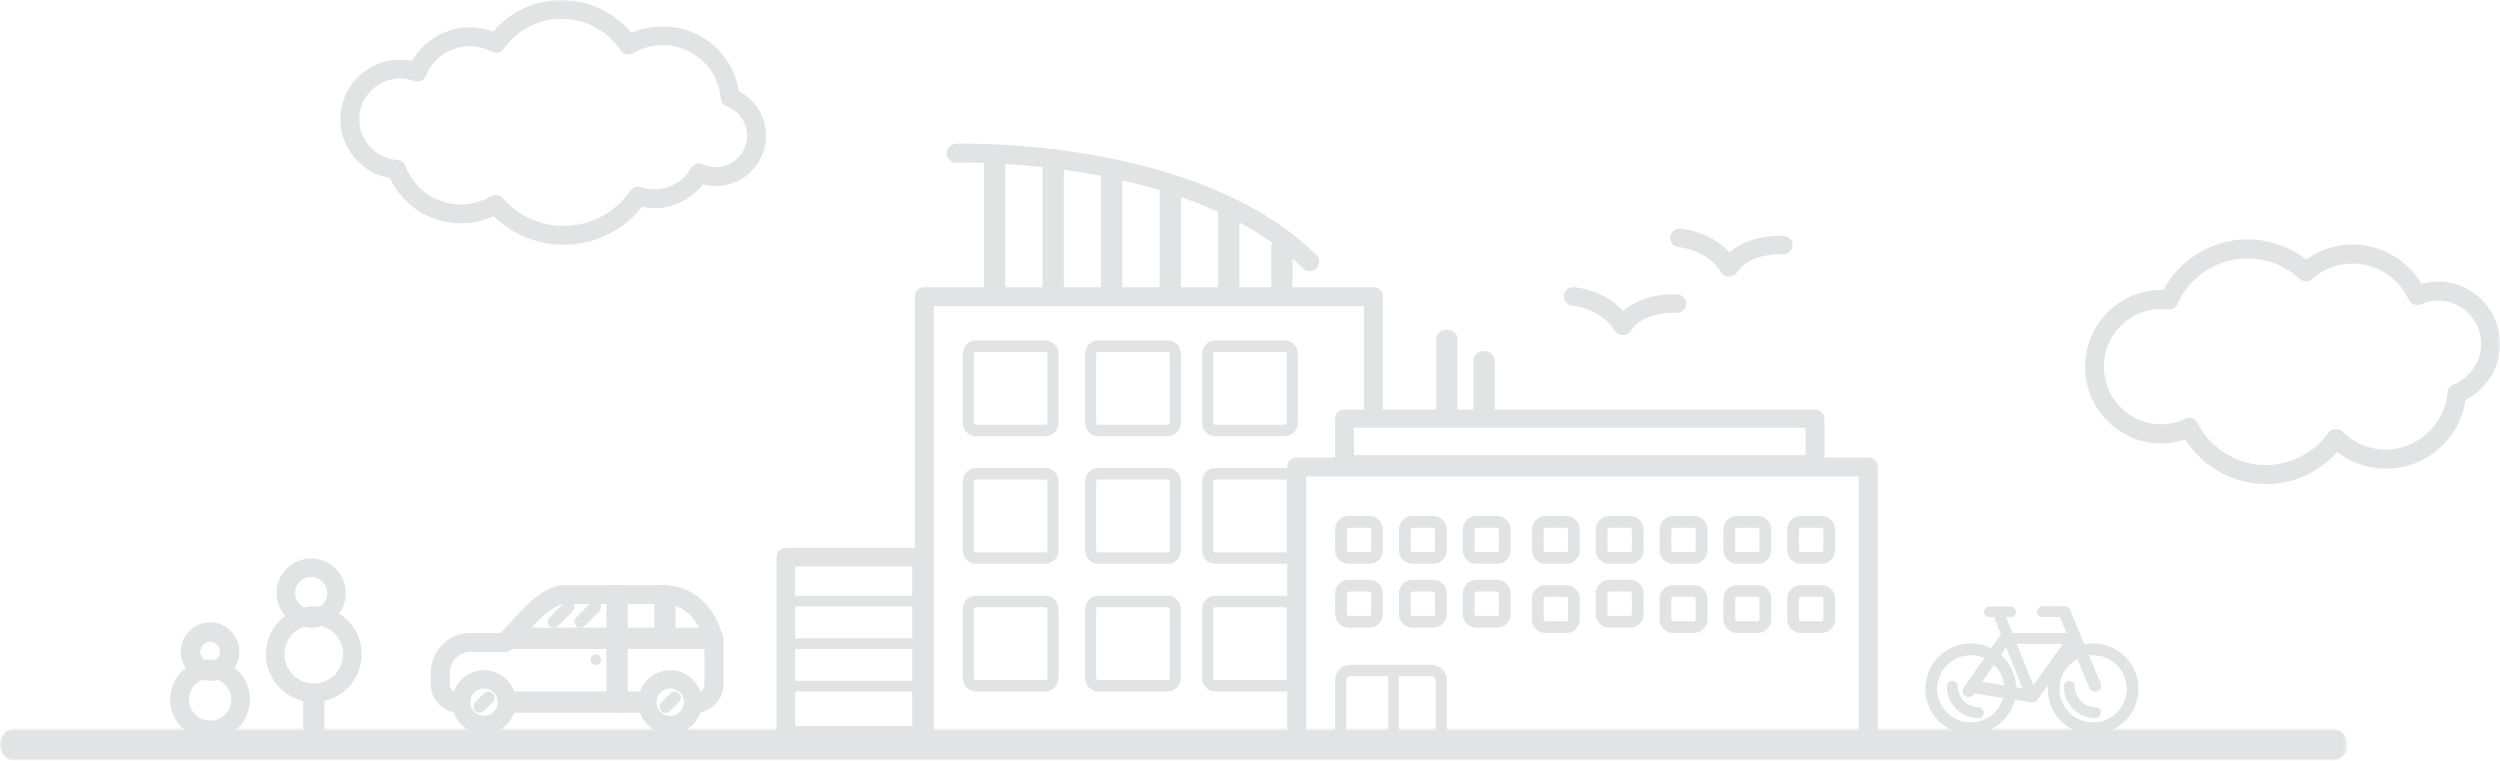 <svg xmlns="http://www.w3.org/2000/svg" xmlns:xlink="http://www.w3.org/1999/xlink" width="470" height="143" viewBox="0 0 470 143">
    <defs>
        <path id="a" d="M0 0h441.3v6H0z"/>
        <path id="c" d="M0 142h470V0H0z"/>
    </defs>
    <g fill="none" fill-rule="evenodd" opacity=".25">
        <g transform="translate(0 137)">
            <mask id="b" fill="#fff">
                <use xlink:href="#a"/>
            </mask>
            <path fill="#898F99" d="M438.458 6H2.842C1.273 6 0 4.656 0 3s1.273-3 2.842-3h435.616c1.57 0 2.842 1.344 2.842 3s-1.273 3-2.842 3" mask="url(#b)"/>
        </g>
        <mask id="d" fill="#fff">
            <use xlink:href="#c"/>
        </mask>
        <path fill="#898F99" d="M245.56 137.44h103.88V89.56H245.56v47.88zM351.22 141H243.78a1.78 1.78 0 0 1-1.78-1.78V87.78c0-.984.797-1.78 1.78-1.78h107.44c.983 0 1.78.796 1.78 1.78v51.44a1.78 1.78 0 0 1-1.78 1.78z" mask="url(#d)"/>
        <path fill="#898F99" d="M254.55 85.57h84.9v-5.14h-84.9v5.14zM341.226 89h-88.45c-.981 0-1.775-.767-1.775-1.715v-8.57c0-.947.794-1.715 1.775-1.715h88.45c.981 0 1.775.768 1.775 1.715v8.57c0 .948-.794 1.715-1.775 1.715zM314.582 99.213a.369.369 0 0 0-.369.37v3.835a.37.37 0 0 0 .37.369h3.835a.371.371 0 0 0 .369-.37v-3.835a.37.37 0 0 0-.37-.369h-3.835zm3.836 6.787h-3.836a2.586 2.586 0 0 1-2.582-2.582v-3.836A2.585 2.585 0 0 1 314.582 97h3.836A2.586 2.586 0 0 1 321 99.582v3.836a2.587 2.587 0 0 1-2.582 2.582zM314.582 112.213a.369.369 0 0 0-.369.37v3.835a.37.37 0 0 0 .37.369h3.835a.371.371 0 0 0 .369-.37v-3.835a.37.37 0 0 0-.37-.369h-3.835zm3.836 6.787h-3.836a2.586 2.586 0 0 1-2.582-2.582v-3.836a2.585 2.585 0 0 1 2.582-2.582h3.836a2.586 2.586 0 0 1 2.582 2.582v3.836a2.587 2.587 0 0 1-2.582 2.582zM302.582 99.213a.369.369 0 0 0-.369.37v3.835a.37.37 0 0 0 .37.369h3.835a.371.371 0 0 0 .369-.37v-3.835a.37.37 0 0 0-.37-.369h-3.835zm3.836 6.787h-3.836a2.586 2.586 0 0 1-2.582-2.582v-3.836A2.585 2.585 0 0 1 302.582 97h3.836A2.586 2.586 0 0 1 309 99.582v3.836a2.587 2.587 0 0 1-2.582 2.582zM302.582 111.213a.369.369 0 0 0-.369.37v3.835a.37.37 0 0 0 .37.369h3.835a.371.371 0 0 0 .369-.37v-3.835a.37.37 0 0 0-.37-.369h-3.835zm3.836 6.787h-3.836a2.586 2.586 0 0 1-2.582-2.582v-3.836a2.585 2.585 0 0 1 2.582-2.582h3.836a2.586 2.586 0 0 1 2.582 2.582v3.836a2.587 2.587 0 0 1-2.582 2.582zM290.582 99.213a.369.369 0 0 0-.369.37v3.835a.37.37 0 0 0 .37.369h3.835a.371.371 0 0 0 .369-.37v-3.835a.37.37 0 0 0-.37-.369h-3.835zm3.836 6.787h-3.836a2.586 2.586 0 0 1-2.582-2.582v-3.836A2.585 2.585 0 0 1 290.582 97h3.836A2.586 2.586 0 0 1 297 99.582v3.836a2.587 2.587 0 0 1-2.582 2.582zM290.582 112.213a.369.369 0 0 0-.369.37v3.835a.37.37 0 0 0 .37.369h3.835a.371.371 0 0 0 .369-.37v-3.835a.37.37 0 0 0-.37-.369h-3.835zm3.836 6.787h-3.836a2.586 2.586 0 0 1-2.582-2.582v-3.836a2.585 2.585 0 0 1 2.582-2.582h3.836a2.586 2.586 0 0 1 2.582 2.582v3.836a2.587 2.587 0 0 1-2.582 2.582zM338.582 99.213a.369.369 0 0 0-.369.37v3.835a.37.37 0 0 0 .37.369h3.835a.371.371 0 0 0 .369-.37v-3.835a.37.37 0 0 0-.37-.369h-3.835zm3.836 6.787h-3.836a2.586 2.586 0 0 1-2.582-2.582v-3.836A2.585 2.585 0 0 1 338.582 97h3.836A2.586 2.586 0 0 1 345 99.582v3.836a2.587 2.587 0 0 1-2.582 2.582zM338.582 112.213a.369.369 0 0 0-.369.37v3.835a.37.37 0 0 0 .37.369h3.835a.371.371 0 0 0 .369-.37v-3.835a.37.37 0 0 0-.37-.369h-3.835zm3.836 6.787h-3.836a2.586 2.586 0 0 1-2.582-2.582v-3.836a2.585 2.585 0 0 1 2.582-2.582h3.836a2.586 2.586 0 0 1 2.582 2.582v3.836a2.587 2.587 0 0 1-2.582 2.582zM326.582 99.213a.369.369 0 0 0-.369.37v3.835a.37.37 0 0 0 .369.369h3.836a.37.37 0 0 0 .369-.37v-3.835a.37.37 0 0 0-.369-.369h-3.836zm3.836 6.787h-3.836a2.586 2.586 0 0 1-2.582-2.582v-3.836A2.585 2.585 0 0 1 326.582 97h3.836A2.586 2.586 0 0 1 333 99.582v3.836a2.587 2.587 0 0 1-2.582 2.582zM326.582 112.213a.369.369 0 0 0-.369.37v3.835a.37.37 0 0 0 .369.369h3.836a.37.37 0 0 0 .369-.37v-3.835a.37.37 0 0 0-.369-.369h-3.836zm3.836 6.787h-3.836a2.586 2.586 0 0 1-2.582-2.582v-3.836a2.585 2.585 0 0 1 2.582-2.582h3.836a2.586 2.586 0 0 1 2.582 2.582v3.836a2.587 2.587 0 0 1-2.582 2.582zM277.582 99.213a.369.369 0 0 0-.369.37v3.835a.37.37 0 0 0 .369.369h3.836a.37.37 0 0 0 .369-.37v-3.835a.37.37 0 0 0-.369-.369h-3.836zm3.836 6.787h-3.836a2.586 2.586 0 0 1-2.582-2.582v-3.836A2.585 2.585 0 0 1 277.582 97h3.836A2.586 2.586 0 0 1 284 99.582v3.836a2.587 2.587 0 0 1-2.582 2.582zM277.582 111.213a.369.369 0 0 0-.369.37v3.835a.37.37 0 0 0 .369.369h3.836a.37.37 0 0 0 .369-.37v-3.835a.37.37 0 0 0-.369-.369h-3.836zm3.836 6.787h-3.836a2.586 2.586 0 0 1-2.582-2.582v-3.836a2.585 2.585 0 0 1 2.582-2.582h3.836a2.586 2.586 0 0 1 2.582 2.582v3.836a2.587 2.587 0 0 1-2.582 2.582zM265.582 99.213a.369.369 0 0 0-.369.37v3.835a.37.37 0 0 0 .369.369h3.836a.37.37 0 0 0 .369-.37v-3.835a.37.37 0 0 0-.369-.369h-3.836zm3.836 6.787h-3.836a2.586 2.586 0 0 1-2.582-2.582v-3.836A2.585 2.585 0 0 1 265.582 97h3.836A2.586 2.586 0 0 1 272 99.582v3.836a2.587 2.587 0 0 1-2.582 2.582zM265.582 111.213a.369.369 0 0 0-.369.37v3.835a.37.37 0 0 0 .369.369h3.836a.37.37 0 0 0 .369-.37v-3.835a.37.37 0 0 0-.369-.369h-3.836zm3.836 6.787h-3.836a2.586 2.586 0 0 1-2.582-2.582v-3.836a2.585 2.585 0 0 1 2.582-2.582h3.836a2.586 2.586 0 0 1 2.582 2.582v3.836a2.587 2.587 0 0 1-2.582 2.582zM253.582 99.213a.369.369 0 0 0-.369.37v3.835a.37.37 0 0 0 .37.369h3.835a.371.371 0 0 0 .369-.37v-3.835a.37.37 0 0 0-.37-.369h-3.835zm3.836 6.787h-3.836a2.586 2.586 0 0 1-2.582-2.582v-3.836A2.585 2.585 0 0 1 253.582 97h3.836A2.586 2.586 0 0 1 260 99.582v3.836a2.587 2.587 0 0 1-2.582 2.582zM253.582 111.213a.369.369 0 0 0-.369.37v3.835a.37.37 0 0 0 .37.369h3.835a.371.371 0 0 0 .369-.37v-3.835a.37.37 0 0 0-.37-.369h-3.835zm3.836 6.787h-3.836a2.586 2.586 0 0 1-2.582-2.582v-3.836a2.585 2.585 0 0 1 2.582-2.582h3.836a2.586 2.586 0 0 1 2.582 2.582v3.836a2.587 2.587 0 0 1-2.582 2.582zM253.835 127.12a.755.755 0 0 0-.748.761v10.24c0 .418.335.758.748.758h15.33c.412 0 .748-.34.748-.759v-10.239c0-.42-.336-.76-.748-.76h-15.33zm15.33 13.88h-15.33c-1.564 0-2.835-1.292-2.835-2.88v-10.239c0-1.589 1.271-2.881 2.835-2.881h15.33c1.564 0 2.835 1.292 2.835 2.881v10.24c0 1.587-1.271 2.879-2.835 2.879z" mask="url(#d)"/>
        <path fill="#898F99" d="M262 140c-.552 0-1-.477-1-1.066v-12.868c0-.589.448-1.066 1-1.066s1 .477 1 1.066v12.868c0 .589-.448 1.066-1 1.066M272 80c-1.104 0-2-.78-2-1.742V63.742c0-.963.896-1.742 2-1.742s2 .779 2 1.742v14.516c0 .962-.896 1.742-2 1.742M279 80c-1.104 0-2-.798-2-1.782V67.782c0-.985.896-1.782 2-1.782s2 .797 2 1.782v10.436c0 .984-.896 1.782-2 1.782M173.778 142a1.778 1.778 0 0 1-1.778-1.778V55.778c0-.982.796-1.778 1.778-1.778h84.444c.982 0 1.778.796 1.778 1.778v20.538a1.778 1.778 0 1 1-3.556 0v-18.76h-80.888v82.666c0 .982-.797 1.778-1.778 1.778M246.235 51c-.442 0-.887-.167-1.229-.505-15.375-15.098-41.749-18.81-56.1-19.678-5.492-.332-9.05-.227-9.086-.226-1.03.036-1.79-.744-1.82-1.73a1.776 1.776 0 0 1 1.71-1.841c.15-.005 3.74-.113 9.407.231 14.84.898 42.155 4.778 58.346 20.68.7.687.718 1.818.038 2.527-.345.36-.806.542-1.266.542" mask="url(#d)"/>
        <path fill="#898F99" d="M187 57c-1.104 0-2-.763-2-1.703V29.703c0-.94.896-1.703 2-1.703s2 .763 2 1.703v25.594c0 .94-.896 1.703-2 1.703M198 57c-1.104 0-2-.779-2-1.738V29.738c0-.96.896-1.738 2-1.738s2 .777 2 1.738v25.524c0 .96-.896 1.738-2 1.738M209 57c-1.104 0-2-.777-2-1.735v-23.53c0-.958.896-1.735 2-1.735s2 .777 2 1.735v23.53c0 .958-.896 1.735-2 1.735M220 56c-1.104 0-2-.74-2-1.653V34.653c0-.912.896-1.653 2-1.653s2 .74 2 1.653v19.694c0 .912-.896 1.653-2 1.653M231 57c-1.104 0-2-.75-2-1.676V39.676c0-.927.896-1.676 2-1.676s2 .75 2 1.676v15.648c0 .925-.896 1.676-2 1.676M241 57c-1.104 0-2-.649-2-1.448v-9.104c0-.8.896-1.448 2-1.448s2 .648 2 1.448v9.104c0 .8-.896 1.448-2 1.448M183.478 66.146a.409.409 0 0 0-.401.414v12.88c0 .228.18.414.401.414h13.045c.22 0 .4-.186.4-.414V66.56a.408.408 0 0 0-.4-.414h-13.045zM196.523 82h-13.045c-1.366 0-2.478-1.149-2.478-2.56V66.56c0-1.411 1.112-2.56 2.478-2.56h13.045c1.365 0 2.477 1.149 2.477 2.56v12.88c0 1.411-1.112 2.56-2.477 2.56zM183.478 90.146a.409.409 0 0 0-.401.414v12.88c0 .228.18.414.401.414h13.045c.22 0 .4-.186.4-.414V90.56a.408.408 0 0 0-.4-.414h-13.045zM196.523 106h-13.045c-1.366 0-2.478-1.149-2.478-2.56V90.56c0-1.411 1.112-2.56 2.478-2.56h13.045c1.365 0 2.477 1.149 2.477 2.56v12.88c0 1.411-1.112 2.56-2.477 2.56zM183.478 114.146a.409.409 0 0 0-.401.414v12.88c0 .228.18.414.401.414h13.045c.22 0 .4-.186.4-.414v-12.88a.408.408 0 0 0-.4-.414h-13.045zM196.523 130h-13.045c-1.366 0-2.478-1.149-2.478-2.56v-12.88c0-1.411 1.112-2.56 2.478-2.56h13.045c1.365 0 2.477 1.149 2.477 2.56v12.88c0 1.411-1.112 2.56-2.477 2.56zM206.478 66.146a.409.409 0 0 0-.401.414v12.88c0 .228.18.414.401.414h13.044a.409.409 0 0 0 .401-.414V66.56a.409.409 0 0 0-.401-.414h-13.044zM219.522 82h-13.044c-1.366 0-2.478-1.149-2.478-2.56V66.56c0-1.411 1.112-2.56 2.478-2.56h13.044c1.366 0 2.478 1.149 2.478 2.56v12.88c0 1.411-1.112 2.56-2.478 2.56zM206.477 90.146c-.22 0-.4.186-.4.414v12.88c0 .228.18.414.4.414h13.045a.409.409 0 0 0 .401-.414V90.56a.409.409 0 0 0-.401-.414h-13.045zM219.522 106h-13.045c-1.365 0-2.477-1.149-2.477-2.56V90.56c0-1.411 1.112-2.56 2.477-2.56h13.045c1.366 0 2.478 1.149 2.478 2.56v12.88c0 1.411-1.112 2.56-2.478 2.56zM206.477 114.146c-.22 0-.4.186-.4.414v12.88c0 .228.18.414.4.414h13.045a.409.409 0 0 0 .401-.414v-12.88a.409.409 0 0 0-.401-.414h-13.045zM219.522 130h-13.045c-1.365 0-2.477-1.149-2.477-2.56v-12.88c0-1.411 1.112-2.56 2.477-2.56h13.045c1.366 0 2.478 1.149 2.478 2.56v12.88c0 1.411-1.112 2.56-2.478 2.56zM228.477 66.146c-.22 0-.4.186-.4.414v12.88c0 .228.18.414.4.414h13.045a.409.409 0 0 0 .401-.414V66.56a.409.409 0 0 0-.401-.414h-13.045zM241.522 82h-13.045c-1.365 0-2.477-1.149-2.477-2.56V66.56c0-1.411 1.112-2.56 2.477-2.56h13.045c1.366 0 2.478 1.149 2.478 2.56v12.88c0 1.411-1.112 2.56-2.478 2.56zM228.478 90.146a.409.409 0 0 0-.401.414v12.88c0 .228.18.414.401.414h13.045c.22 0 .4-.186.4-.414V90.56a.408.408 0 0 0-.4-.414h-13.045zM241.523 106h-13.045c-1.366 0-2.478-1.149-2.478-2.56V90.56c0-1.411 1.112-2.56 2.478-2.56h13.045c1.365 0 2.477 1.149 2.477 2.56v12.88c0 1.411-1.112 2.56-2.477 2.56zM228.478 114.146a.409.409 0 0 0-.401.414v12.88c0 .228.18.414.401.414h13.045c.22 0 .4-.186.4-.414v-12.88a.408.408 0 0 0-.4-.414h-13.045zM241.523 130h-13.045c-1.366 0-2.478-1.149-2.478-2.56v-12.88c0-1.411 1.112-2.56 2.478-2.56h13.045c1.365 0 2.477 1.149 2.477 2.56v12.88c0 1.411-1.112 2.56-2.477 2.56zM149.496 136.495h22.008v-29.991h-22.008v29.99zM173.252 140h-25.504a1.75 1.75 0 0 1-1.748-1.753v-33.494a1.75 1.75 0 0 1 1.748-1.753h25.504a1.75 1.75 0 0 1 1.748 1.753v33.494a1.75 1.75 0 0 1-1.748 1.753z" mask="url(#d)"/>
        <path fill="#898F99" d="M173.936 114h-25.872c-.587 0-1.064-.448-1.064-1s.477-1 1.064-1h25.872c.587 0 1.064.448 1.064 1s-.477 1-1.064 1M173.936 122h-25.872c-.587 0-1.064-.448-1.064-1s.477-1 1.064-1h25.872c.587 0 1.064.448 1.064 1s-.477 1-1.064 1M173.936 130h-25.872c-.587 0-1.064-.448-1.064-1s.477-1 1.064-1h25.872c.587 0 1.064.448 1.064 1s-.477 1-1.064 1M58.5 108.479a3.026 3.026 0 0 0-3.021 3.02 3.027 3.027 0 0 0 3.022 3.022 3.026 3.026 0 0 0 3.02-3.022 3.024 3.024 0 0 0-3.02-3.02m0 9.521A6.508 6.508 0 0 1 52 111.5c0-3.584 2.916-6.5 6.5-6.5s6.5 2.916 6.5 6.5-2.916 6.5-6.5 6.5" mask="url(#d)"/>
        <path fill="#898F99" d="M59 117.49a5.516 5.516 0 0 0-5.51 5.509A5.517 5.517 0 0 0 59 128.51a5.516 5.516 0 0 0 5.51-5.511A5.516 5.516 0 0 0 59 117.49M59 132c-4.962 0-9-4.039-9-9.001S54.038 114 59 114c4.964 0 9 4.037 9 8.999 0 4.962-4.036 9.001-9 9.001" mask="url(#d)"/>
        <path fill="#898F99" d="M59 141c-1.104 0-2-.765-2-1.707v-8.586c0-.944.896-1.707 2-1.707s2 .763 2 1.707v8.586c0 .942-.896 1.707-2 1.707M39.5 127.52a3.985 3.985 0 0 0-3.98 3.98 3.984 3.984 0 0 0 3.98 3.98 3.984 3.984 0 0 0 3.98-3.98 3.985 3.985 0 0 0-3.98-3.98m0 11.48c-4.136 0-7.5-3.364-7.5-7.5 0-4.135 3.364-7.5 7.5-7.5s7.5 3.365 7.5 7.5c0 4.136-3.364 7.5-7.5 7.5" mask="url(#d)"/>
        <path fill="#898F99" d="M39.5 120.648c-1.021 0-1.853.83-1.853 1.852 0 1.021.832 1.852 1.853 1.852s1.853-.83 1.853-1.852a1.854 1.854 0 0 0-1.853-1.852m0 7.352a5.507 5.507 0 0 1-5.5-5.5c0-3.034 2.468-5.5 5.5-5.5s5.5 2.466 5.5 5.5c0 3.032-2.468 5.5-5.5 5.5M305.07 63h-.021a1.802 1.802 0 0 1-1.517-.845c-2.636-4.27-7.814-4.674-7.866-4.678-.987-.068-1.732-.9-1.661-1.86.07-.957.907-1.677 1.917-1.613.252.018 5.53.432 9.239 4.453 3.909-3.495 9.884-3.131 10.171-3.113.99.068 1.732.9 1.664 1.86-.07.958-.902 1.674-1.918 1.613-.053-.004-6.074-.343-8.49 3.371a1.807 1.807 0 0 1-1.518.812M393.5 123.156a6.35 6.35 0 0 0-6.344 6.343 6.35 6.35 0 0 0 6.345 6.345 6.35 6.35 0 0 0 6.343-6.345 6.35 6.35 0 0 0-6.343-6.343m0 14.844c-4.688 0-8.501-3.813-8.501-8.5 0-4.687 3.813-8.5 8.5-8.5 4.687 0 8.5 3.813 8.5 8.5 0 4.687-3.813 8.5-8.5 8.5M370.5 123.156a6.35 6.35 0 0 0-6.343 6.343 6.35 6.35 0 0 0 6.343 6.345 6.35 6.35 0 0 0 6.343-6.345 6.35 6.35 0 0 0-6.343-6.343m0 14.844c-4.687 0-8.5-3.813-8.5-8.5 0-4.687 3.813-8.5 8.5-8.5 4.687 0 8.5 3.813 8.5 8.5 0 4.687-3.813 8.5-8.5 8.5" mask="url(#d)"/>
        <path fill="#898F99" d="M393.883 130c-.445 0-.865-.255-1.038-.673l-5.766-13.869c-.228-.546.054-1.165.627-1.382.576-.219 1.224.052 1.449.597l5.766 13.87c.228.546-.054 1.166-.627 1.382a1.155 1.155 0 0 1-.411.075" mask="url(#d)"/>
        <path fill="#898F99" d="M382.095 132c-.21 0-.424-.057-.611-.176-.502-.319-.635-.963-.296-1.436l7.809-10.932c.338-.471 1.02-.6 1.52-.28.5.32.634.963.296 1.436l-7.809 10.932a1.115 1.115 0 0 1-.91.456" mask="url(#d)"/>
        <path fill="#898F99" d="M381.967 132a.915.915 0 0 1-.143-.01l-10.932-1.698c-.565-.089-.96-.67-.882-1.3.08-.628.596-1.067 1.168-.981l10.931 1.698c.565.088.96.67.881 1.3-.073.575-.516.991-1.023.991M388.948 121h-11.896c-.582 0-1.052-.448-1.052-1s.47-1 1.052-1h11.896c.58 0 1.052.448 1.052 1s-.471 1-1.052 1" mask="url(#d)"/>
        <path fill="#898F99" d="M370.071 131c-.211 0-.427-.063-.616-.198a1.085 1.085 0 0 1-.259-1.506l6.856-9.835a1.063 1.063 0 0 1 1.494-.263c.483.343.599 1.02.259 1.507l-6.856 9.837c-.207.298-.54.458-.878.458" mask="url(#d)"/>
        <path fill="#898F99" d="M381.955 132c-.412 0-.802-.252-.966-.668l-5.91-14.842a1.09 1.09 0 0 1 .57-1.407c.538-.23 1.145.037 1.363.588l5.908 14.841a1.086 1.086 0 0 1-.568 1.406 1.003 1.003 0 0 1-.397.082M387.845 116h-3.69c-.64 0-1.155-.448-1.155-1s.516-1 1.155-1h3.69c.638 0 1.155.448 1.155 1s-.517 1-1.155 1" mask="url(#d)"/>
        <path fill="#898F99" d="M377.945 116h-3.89c-.582 0-1.055-.448-1.055-1s.473-1 1.055-1h3.89c.582 0 1.055.448 1.055 1s-.473 1-1.055 1M393.5 123.156a6.35 6.35 0 0 0-6.344 6.343 6.35 6.35 0 0 0 6.345 6.345 6.35 6.35 0 0 0 6.343-6.345 6.35 6.35 0 0 0-6.343-6.343m0 14.844c-4.688 0-8.501-3.813-8.501-8.5 0-4.687 3.813-8.5 8.5-8.5 4.687 0 8.5 3.813 8.5 8.5 0 4.687-3.813 8.5-8.5 8.5M370.5 123.156a6.35 6.35 0 0 0-6.343 6.343 6.35 6.35 0 0 0 6.343 6.345 6.35 6.35 0 0 0 6.343-6.345 6.35 6.35 0 0 0-6.343-6.343m0 14.844c-4.687 0-8.5-3.813-8.5-8.5 0-4.687 3.813-8.5 8.5-8.5 4.687 0 8.5 3.813 8.5 8.5 0 4.687-3.813 8.5-8.5 8.5" mask="url(#d)"/>
        <path fill="#898F99" d="M371.973 135a5.98 5.98 0 0 1-5.973-5.973 1.027 1.027 0 0 1 2.054 0 3.923 3.923 0 0 0 3.92 3.92 1.027 1.027 0 0 1 0 2.053M393.973 135a5.98 5.98 0 0 1-5.973-5.973 1.027 1.027 0 0 1 2.054 0 3.923 3.923 0 0 0 3.92 3.92 1.027 1.027 0 0 1 0 2.053M393.883 130c-.445 0-.865-.255-1.038-.673l-5.766-13.869c-.228-.546.054-1.165.627-1.382.576-.219 1.224.052 1.449.597l5.766 13.87c.228.546-.054 1.166-.627 1.382a1.155 1.155 0 0 1-.411.075" mask="url(#d)"/>
        <path fill="#898F99" d="M382.095 132c-.21 0-.424-.057-.611-.176-.502-.319-.635-.963-.296-1.436l7.809-10.932c.338-.471 1.02-.6 1.52-.28.5.32.634.963.296 1.436l-7.809 10.932a1.115 1.115 0 0 1-.91.456" mask="url(#d)"/>
        <path fill="#898F99" d="M381.967 132a.915.915 0 0 1-.143-.01l-10.932-1.698c-.565-.089-.96-.67-.882-1.3.08-.628.596-1.067 1.168-.981l10.931 1.698c.565.088.96.67.881 1.3-.073.575-.516.991-1.023.991M388.948 121h-11.896c-.582 0-1.052-.448-1.052-1s.47-1 1.052-1h11.896c.58 0 1.052.448 1.052 1s-.471 1-1.052 1" mask="url(#d)"/>
        <path fill="#898F99" d="M370.071 131c-.211 0-.427-.063-.616-.198a1.085 1.085 0 0 1-.259-1.506l6.856-9.835a1.063 1.063 0 0 1 1.494-.263c.483.343.599 1.02.259 1.507l-6.856 9.837c-.207.298-.54.458-.878.458M387.845 116h-3.69c-.64 0-1.155-.448-1.155-1s.516-1 1.155-1h3.69c.638 0 1.155.448 1.155 1s-.517 1-1.155 1M130.649 134a1.785 1.785 0 0 1-1.786-1.782c0-.984.8-1.783 1.786-1.783.981 0 1.779-.797 1.779-1.774v-7.463c0-.951-1.562-7.633-7.86-7.633h-18.77c-.345.085-1.976.566-3.979 2.512-2.705 2.626-5.403 5.818-5.431 5.85a1.785 1.785 0 0 1-1.366.636h-6.573a3.875 3.875 0 0 0-3.877 3.865v2.233a1.78 1.78 0 0 0 1.78 1.774c.985 0 1.785.799 1.785 1.783 0 .983-.8 1.782-1.786 1.782-2.95 0-5.351-2.396-5.351-5.339v-2.233c0-4.098 3.342-7.43 7.449-7.43H94.2c.952-1.098 3.01-3.42 5.129-5.476 3.13-3.043 5.775-3.468 6.067-3.506.078-.01.157-.016.234-.016h18.937c8.142 0 11.433 7.903 11.433 11.198v7.463c0 2.943-2.4 5.339-5.351 5.339" mask="url(#d)"/>
        <path fill="#898F99" d="M121.251 134H95.75c-.967 0-1.749-.896-1.749-2s.782-2 1.749-2h25.502c.966 0 1.749.896 1.749 2s-.783 2-1.749 2M134.246 122H95.754c-.968 0-1.754-.896-1.754-2s.786-2 1.754-2h38.492c.968 0 1.754.896 1.754 2s-.786 2-1.754 2" mask="url(#d)"/>
        <path fill="#898F99" d="M116 134c-1.104 0-2-.799-2-1.782v-20.436c0-.983.896-1.782 2-1.782s2 .799 2 1.782v20.436c0 .983-.896 1.782-2 1.782M125 122c-1.104 0-2-.763-2-1.703v-8.594c0-.94.896-1.703 2-1.703s2 .763 2 1.703v8.594c0 .94-.896 1.703-2 1.703M109.127 118a1.126 1.126 0 0 1-.797-1.924l2.746-2.746a1.126 1.126 0 1 1 1.594 1.593l-2.746 2.746c-.22.221-.508.331-.797.331M104.127 118a1.125 1.125 0 0 1-.797-1.924l2.746-2.746a1.126 1.126 0 1 1 1.594 1.593l-2.746 2.746c-.22.221-.508.331-.797.331M112.009 125h-.012a.999.999 0 0 1-.997-1c0-.552.447-1 .997-1s1.003.448 1.003 1-.441 1-.991 1M126 129.428a2.574 2.574 0 0 0-2.572 2.571 2.575 2.575 0 0 0 2.571 2.573 2.576 2.576 0 0 0 2.573-2.573 2.575 2.575 0 0 0-2.573-2.57m0 8.571c-3.307 0-5.999-2.692-5.999-6s2.692-6 6-6 6 2.692 6 6-2.692 6-6 6M91 129.428A2.575 2.575 0 0 0 88.429 132a2.576 2.576 0 0 0 2.573 2.573 2.575 2.575 0 0 0 2.57-2.573 2.574 2.574 0 0 0-2.57-2.57M91 138c-3.31 0-6.001-2.692-6.001-6s2.692-6 6-6 6 2.692 6 6-2.692 6-6 6" mask="url(#d)"/>
        <path fill="#898F99" d="M90.169 134a1.168 1.168 0 0 1-.826-1.996l1.66-1.661a1.17 1.17 0 0 1 1.654 1.654l-1.662 1.66a1.16 1.16 0 0 1-.826.343M125.169 134a1.168 1.168 0 0 1-.826-1.996l1.66-1.661a1.17 1.17 0 0 1 1.654 1.654l-1.662 1.66a1.16 1.16 0 0 1-.826.343M411.578 78.56c.64 0 1.257.353 1.57.964 2.516 4.872 7.446 7.9 12.871 7.9 4.606 0 8.987-2.258 11.72-6.038.303-.419.771-.685 1.283-.728.52-.047 1.018.14 1.385.504a11.5 11.5 0 0 0 8.134 3.357c5.978 0 11.065-4.71 11.584-10.724a1.784 1.784 0 0 1 1.133-1.516c3.11-1.199 5.201-4.258 5.201-7.612 0-4.497-3.622-8.155-8.074-8.155a7.93 7.93 0 0 0-3.24.69c-.881.389-1.908 0-2.316-.877-1.914-4.113-6.045-6.771-10.525-6.771a11.556 11.556 0 0 0-7.63 2.894 1.755 1.755 0 0 1-2.355-.029c-2.687-2.478-6.155-3.842-9.769-3.842-5.655 0-10.834 3.367-13.192 8.58a1.783 1.783 0 0 1-1.821 1.032c-.417-.05-.839-.083-1.271-.083-5.915 0-10.725 4.858-10.725 10.831 0 5.974 4.81 10.834 10.725 10.834 1.575 0 3.109-.349 4.558-1.04.244-.116.5-.17.754-.17M426.019 91c-6.21 0-11.898-3.185-15.202-8.413a13.935 13.935 0 0 1-4.551.76c-7.867 0-14.266-6.464-14.266-14.41 0-7.944 6.4-14.408 14.266-14.408.143 0 .286.003.432.007 3.14-5.832 9.234-9.536 15.852-9.536 3.995 0 7.847 1.34 11 3.797a15.052 15.052 0 0 1 8.754-2.82c5.305 0 10.236 2.853 12.967 7.39a11.41 11.41 0 0 1 3.114-.431c6.404 0 11.615 5.263 11.615 11.73 0 4.457-2.562 8.553-6.476 10.511-1.15 7.437-7.415 12.919-14.983 12.919a14.971 14.971 0 0 1-9.15-3.103C435.985 88.784 431.114 91 426.02 91M93.17 36.665c.499 0 .987.206 1.333.6 3.142 3.565 7.645 5.443 12.37 5.166 4.716-.28 8.965-2.683 11.659-6.59a1.778 1.778 0 0 1 2.025-.675c2.858.955 5.949.235 8.067-1.882a7.883 7.883 0 0 0 1.255-1.652 1.78 1.78 0 0 1 2.259-.735c2.262 1.004 4.845.534 6.586-1.201a5.907 5.907 0 0 0 0-8.353 5.871 5.871 0 0 0-2.077-1.33 1.772 1.772 0 0 1-1.136-1.497c-.533-5.96-5.637-10.345-11.612-9.993a10.93 10.93 0 0 0-4.85 1.466c-.81.47-1.84.231-2.36-.542a13.415 13.415 0 0 0-11.876-5.882 13.314 13.314 0 0 0-10.097 5.604 1.778 1.778 0 0 1-2.272.543 8.9 8.9 0 0 0-4.658-1.007c-3.444.205-6.4 2.321-7.714 5.524a1.777 1.777 0 0 1-2.244.993 7.67 7.67 0 0 0-3.056-.438 7.634 7.634 0 0 0-5.288 2.565 7.608 7.608 0 0 0-1.921 5.547c.228 3.83 3.293 6.919 7.13 7.182a1.772 1.772 0 0 1 1.538 1.145c1.728 4.592 6.177 7.467 11.1 7.188 1.75-.105 3.414-.61 4.945-1.504.279-.163.588-.242.895-.242M105.943 46a18.68 18.68 0 0 1-13.139-5.378 14.452 14.452 0 0 1-5.263 1.323c-6.098.361-11.682-3.003-14.208-8.467-5.078-.866-8.999-5.146-9.313-10.371a11.126 11.126 0 0 1 2.809-8.108 11.164 11.164 0 0 1 7.733-3.749 11.21 11.21 0 0 1 2.924.207c2.068-3.62 5.877-6.035 10.089-6.286 1.741-.11 3.505.166 5.148.789a16.828 16.828 0 0 1 11.88-5.93c5.385-.33 10.67 2.016 14.085 6.173a14.36 14.36 0 0 1 5-1.213c7.563-.444 14.043 4.822 15.225 12.16a9.303 9.303 0 0 1 2.319 1.69c3.69 3.682 3.69 9.676 0 13.359a9.378 9.378 0 0 1-9.1 2.441 11.352 11.352 0 0 1-11.435 4.23 18.673 18.673 0 0 1-13.612 7.095 18.13 18.13 0 0 1-1.142.035M325.069 52h-.022a1.8 1.8 0 0 1-1.517-.847c-2.634-4.267-7.812-4.673-7.864-4.675-.987-.07-1.732-.901-1.661-1.861.07-.958.907-1.678 1.917-1.613.252.017 5.53.43 9.239 4.453 3.909-3.496 9.884-3.13 10.171-3.114.99.07 1.732.9 1.664 1.86-.07.959-.902 1.674-1.918 1.615-.056-.005-6.074-.344-8.492 3.371a1.81 1.81 0 0 1-1.517.811" mask="url(#d)"/>
    </g>
</svg>
